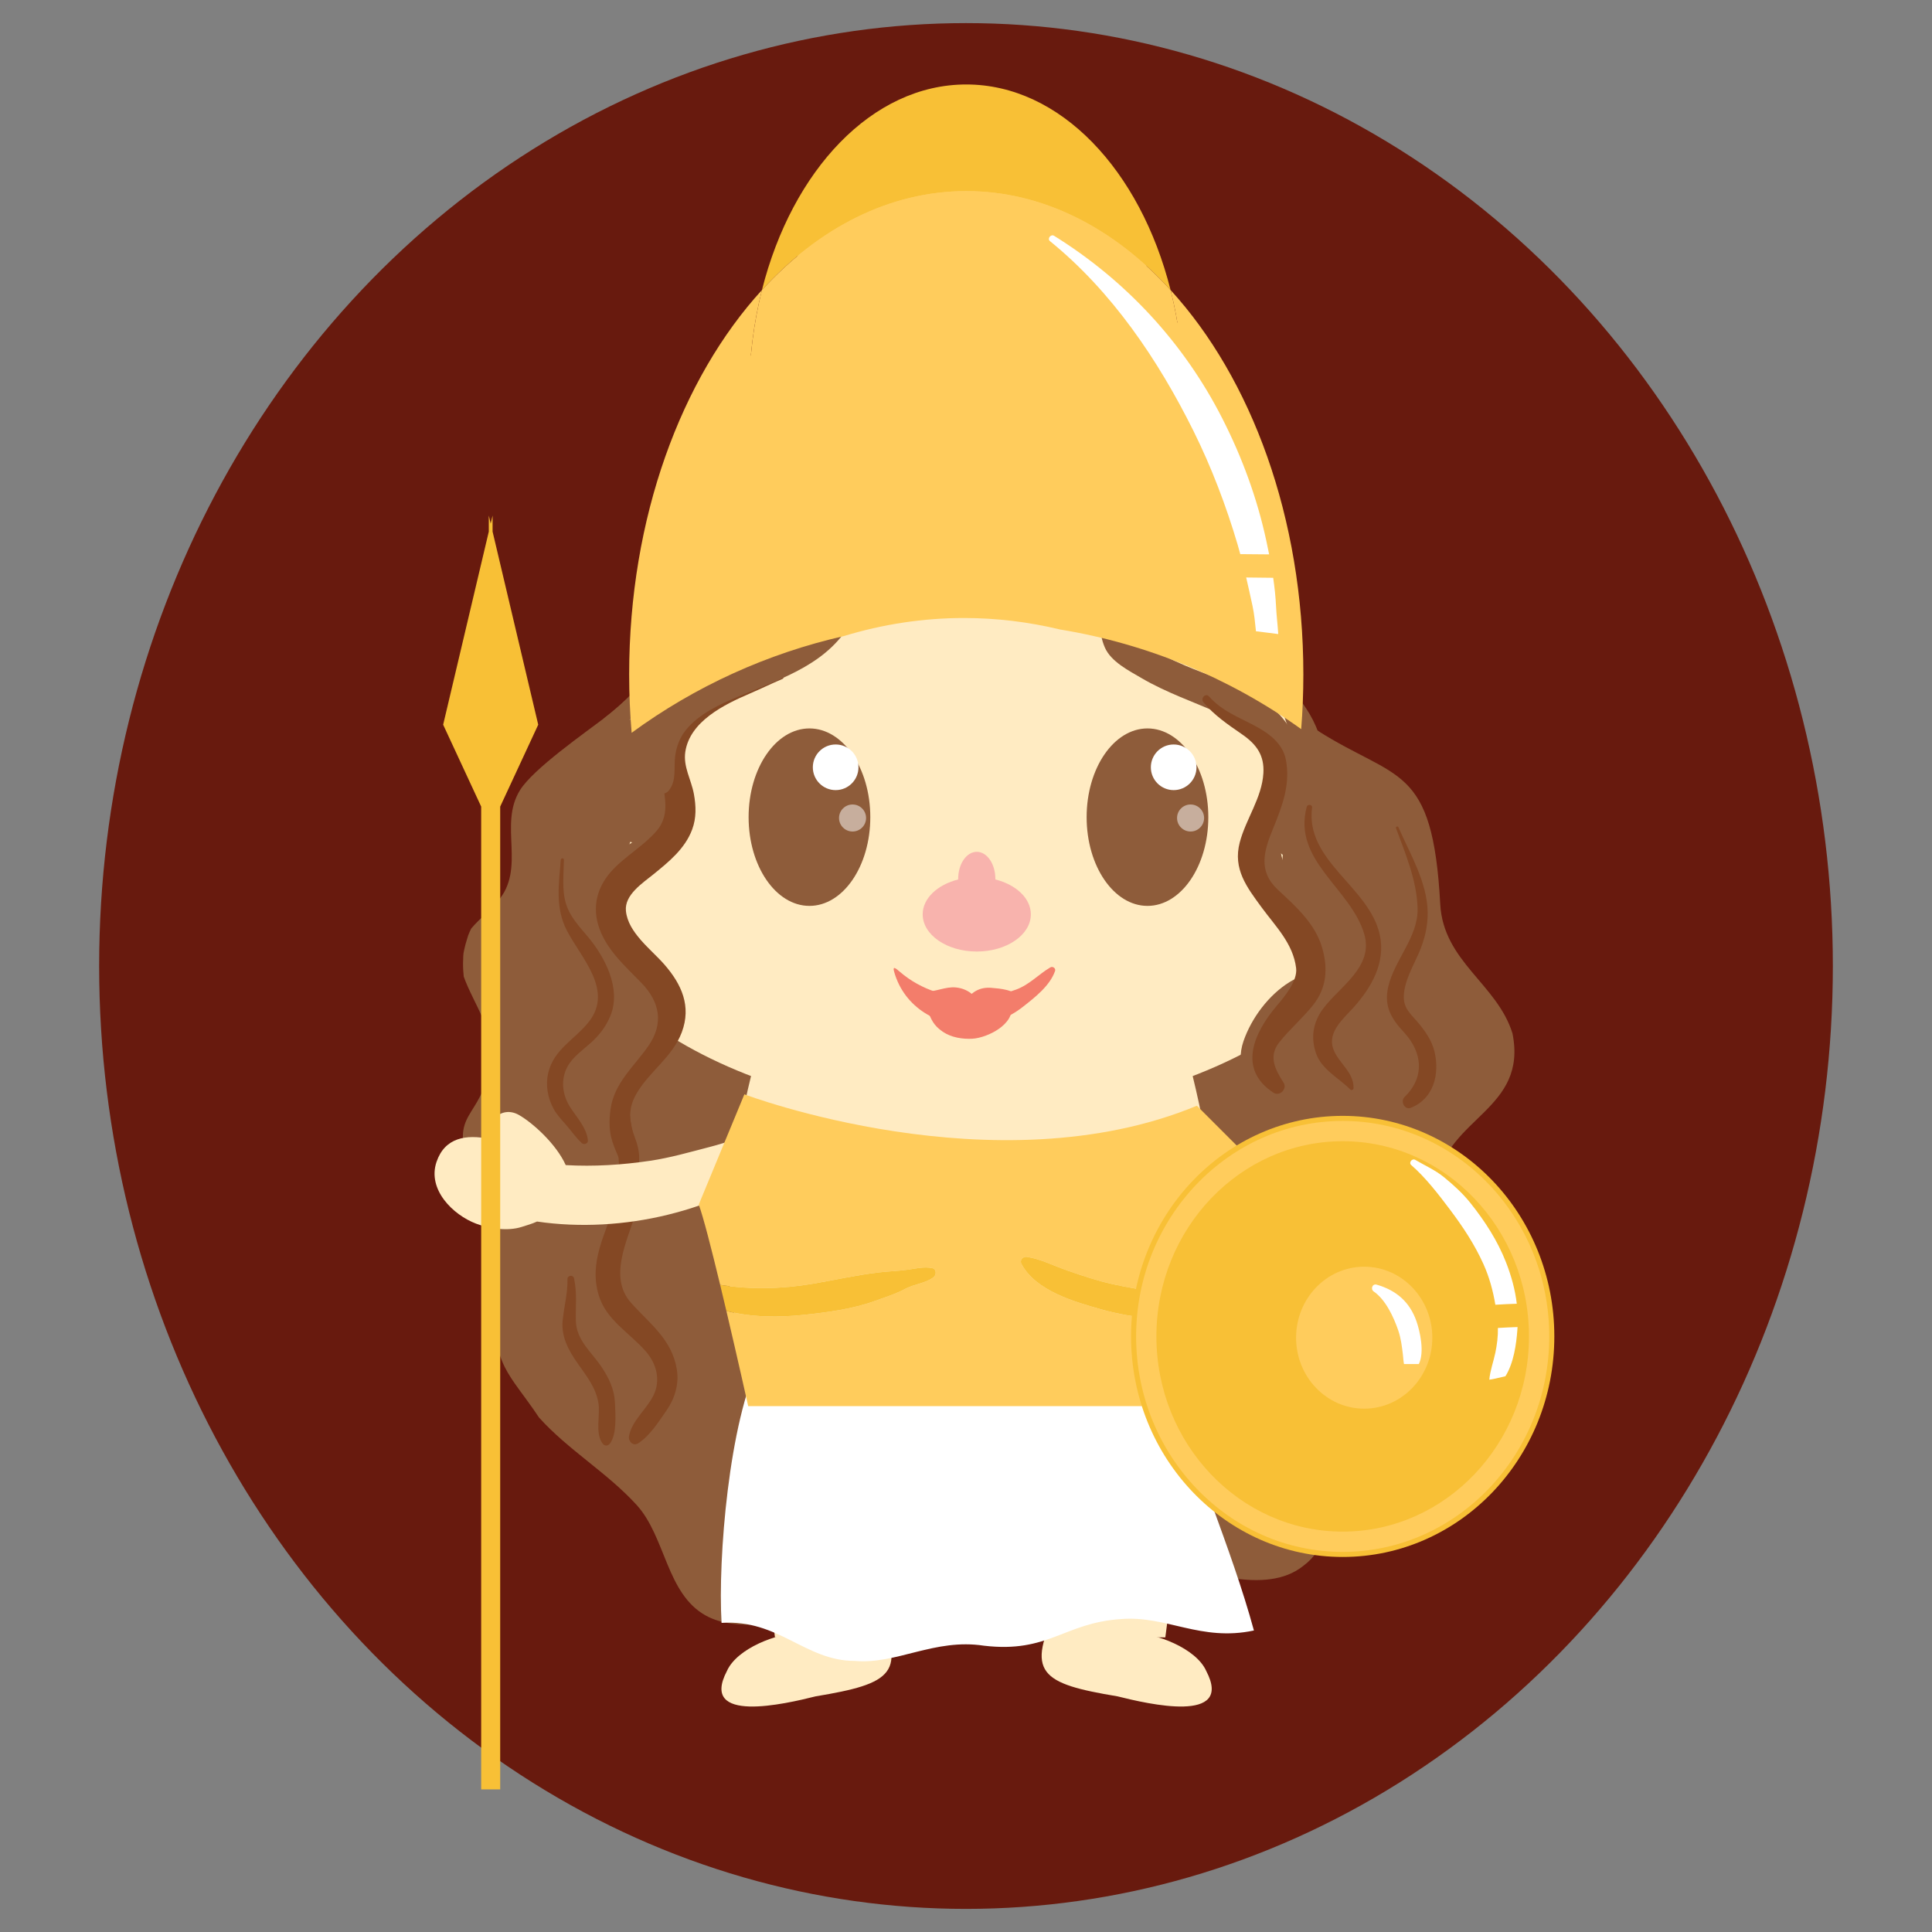 <?xml version="1.0" encoding="utf-8"?>
<!-- Generator: Adobe Illustrator 16.0.4, SVG Export Plug-In . SVG Version: 6.00 Build 0)  -->
<!DOCTYPE svg PUBLIC "-//W3C//DTD SVG 1.1//EN" "http://www.w3.org/Graphics/SVG/1.1/DTD/svg11.dtd">
<svg version="1.1" id="Athena" xmlns="http://www.w3.org/2000/svg" xmlns:xlink="http://www.w3.org/1999/xlink" x="0px" y="0px"
	 width="490px" height="490px" viewBox="0 0 490 490" enable-background="new 0 0 490 490" xml:space="preserve">
<rect x="0" y="0" width="490" height="490" fill="#808080" stroke="none"/>
<ellipse fill="#681A0E" cx="245" cy="244.999" rx="219.854" ry="239.14"/>
<path fill="#8E5C3A" d="M383.605,262.113c-3.858-12.535-17.536-18.215-18.324-32.79c-1.929-35.684-10.893-31.15-31.173-44.059
	c-3.199-2.036-6.2-4.426-8.925-7.399c-4.834-5.275-8.846-10.919-11.625-17.458c-0.499-1.174-0.986-2.348-1.47-3.522l-108.83-10.501
	c-9.645,1.929-17.359,6.751-26.039,9.645c-1.331,0.333-2.779,0.549-4.296,0.712c-3.466,7.445-7.496,14.239-13.752,20.287
	c-1.92,1.855-3.889,3.543-5.914,5.092c-4.898,3.746-17.99,12.845-21.366,18.272c-5.532,8.893,1.677,19.728-5.697,28.282
	c-2.033,2.358-4.51,4.287-6.533,6.65c-0.045,0.053-0.075,0.086-0.113,0.13c-0.045,0.079-0.088,0.157-0.149,0.261
	c-0.359,0.612-0.964,2.678-0.313,0.409c-0.433,1.511-0.976,2.986-1.303,4.527c-0.075,0.353-0.149,0.705-0.218,1.06
	c-0.03,0.282-0.061,0.59-0.07,0.78c-0.061,1.168-0.082,2.34-0.015,3.509c0.033,0.561,0.079,1.119,0.134,1.678
	c2.523,7.099,7.995,13.563,6.563,22.151c-1.93,14.466-10.608,11.574-4.822,27.004c3.857,13.502,5.786,19.289,5.786,32.791
	c0,17.359,3.857,18.323,11.573,29.896c7.452,8.281,17.3,13.975,24.77,22.192c7.367,8.104,7.508,22.49,17.529,28.03
	c8.148,4.504,19.327,0.89,28.114,1.856c8.671,0.956,10.603-6.749,18.313-3.857c12.538,6.751,23.146,0.964,36.648-4.822
	c13.502-6.751,14.466-10.609,31.825-6.751c10.608,1.929,27.004,8.68,36.648,0.964c11.572-8.68,1.929-24.109,12.537-34.719
	c9.645-11.573,28.933-7.715,31.826-25.075c2.894-14.466-12.537-24.11-10.608-37.612C367.21,283.331,387.463,281.403,383.605,262.113
	z"/>
<path fill="#FFEBC2" d="M154.943,183.493c-0.035-0.027-0.07-0.055-0.104-0.082c-0.672,0.981-1.38,1.966-2.123,2.965
	C153.458,185.415,154.201,184.454,154.943,183.493z"/>
<path fill="#FFEBC2" d="M354.873,207.951c-2.369-2.415-3.711-5.341-4.98-8.428c-0.585-1.422-1.273-2.799-2.002-4.157
	c-1.797-0.628-3.721-1.498-6.098-2.782c-5.645-3.051-9.678-7.62-13.07-12.946c-3.885-6.1-5.192-13.146-4.415-19.988
	c-19.98-12.891-47.471-20.855-77.82-20.855c-28.53,0-54.536,7.037-74.152,18.588c-1.666,4.547-3.909,8.878-6.732,12.81
	c-4.521,6.298-9.571,12.097-14.376,18.146c-0.487,0.629-0.983,1.265-1.502,1.918c-2.864,3.608-7.336,6.209-12.106,7.819
	c-1.133,4.133-1.724,8.388-1.724,12.732c0,39.771,49.514,72.014,110.593,72.014c61.078,0,110.592-32.242,110.592-72.014
	c0-0.494-0.013-0.986-0.028-1.479C356.299,209.091,355.56,208.649,354.873,207.951z"/>
<path fill="#FFEBC2" d="M295.086,246.815l-48.599,5.477l-48.6-5.477c-8.634,27.342-26.275,88.342,2.072,109.94
	c8.165,6.22,28.097,8.352,44.974,8.64v0.033c0.514-0.002,1.032-0.006,1.554-0.012c0.521,0.006,1.039,0.01,1.553,0.012v-0.033
	c16.877-0.288,36.809-2.42,44.974-8.64C321.361,335.157,303.72,274.157,295.086,246.815z"/>
<g>
	<path fill="#FFEBC2" d="M226.874,415.275c0.778-2.602,1.232-2.345,0.833-5.144c-3.215-22.504-4.451-40.185-2.481-58.998
		c0.057-0.539,0.119-1.078,0.187-1.616c-0.57,4.731,0.32-2.854,0.343-2.53c0.153-2.531-0.233-5.052-0.309-7.583
		c-0.165-5.59-6.148-9.206-11.111-6.376c-6.32,3.605-15.946-7.618-19.42-1.34c-3.729,6.742,2.505,43.27,1.286,50.795
		c-2.359,14.561-1.286,19.933,0.35,32.792H226.874z"/>
</g>
<path fill="#FFEBC2" d="M203.011,414.157c-5.786,0-16.074,3.857-18.646,9.645c-7.072,13.502,14.789,8.358,22.505,6.43
	c19.289-3.215,23.79-5.787,14.788-23.147"/>
<g>
	<path fill="#FFEBC2" d="M265.234,415.275c-0.778-2.602-1.232-2.345-0.833-5.144c3.216-22.504,4.451-40.185,2.481-58.998
		c-0.057-0.539-0.119-1.078-0.187-1.616c0.57,4.731-0.32-2.854-0.343-2.53c-0.153-2.531,0.234-5.052,0.309-7.583
		c0.165-5.59,6.148-9.206,11.111-6.376c6.32,3.605,15.946-7.618,19.42-1.34c3.729,6.742-2.505,43.27-1.285,50.795
		c2.358,14.561,1.285,19.933-0.351,32.792H265.234z"/>
</g>
<path fill="#FFEBC2" d="M287.286,414.157c5.787,0,16.075,3.857,18.646,9.645c7.073,13.502-14.788,8.358-22.504,6.43
	c-19.289-3.215-23.79-5.787-14.788-23.147"/>
<path fill="#FFEBC2" d="M294.018,280.952c11.117,2.689,19.963,9.027,27.925,17.032c7.713,7.755,14.296,17.311,18.534,27.444
	c1.134,0.765,2.167,1.741,3.197,2.645c2.777,2.434,4.587,6.74,5.241,10.286c1.146,6.21-1.007,15.136-8.237,16.711
	c-6.371,1.389-9.877-2.814-11.882-8.406c-2.829,3.022-8.981,1.935-9.093-3.402c-0.084-3.983,1.405-11.833,4.76-16.675
	c-3.336-6.325-7.4-12.192-11.98-17.746c-3.322-4.029-7.077-7.48-10.79-11.121c-3.368-3.306-6.97-6.275-11.224-8.348
	C285.619,287.008,289.107,279.765,294.018,280.952z"/>
<g>
	<ellipse fill="#8E5C3A" cx="291.026" cy="207.25" rx="15.432" ry="22.504"/>
	<circle fill="#FFFFFF" cx="297.67" cy="194.604" r="5.787"/>
	<circle opacity="0.5" fill="#FFFFFF" cx="301.957" cy="207.464" r="3.429"/>
	<ellipse fill="#8E5C3A" cx="205.296" cy="207.25" rx="15.432" ry="22.504"/>
	<circle fill="#FFFFFF" cx="211.94" cy="194.604" r="5.787"/>
	<circle opacity="0.5" fill="#FFFFFF" cx="216.227" cy="207.464" r="3.429"/>
	<g>
		<path fill="#F37D6B" d="M226.771,246.444c2.567,9.203,11.356,14.178,20.586,13.622c4.32-0.259,8.599-1.994,12.007-4.661
			c3.052-2.389,6.925-5.38,8.224-9.146c0.237-0.688-0.604-1.258-1.188-0.914c-3.065,1.806-5.281,4.391-8.735,5.65
			c-3.117,1.135-6.263,1.637-9.558,1.889c-7.31,0.557-14.566-1.827-19.877-6.412C227.127,245.52,226.342,244.907,226.771,246.444
			L226.771,246.444z"/>
	</g>
	<path fill="#F8B3AD" d="M252.442,223.05c0.001-0.052,0.005-0.102,0.005-0.154c0-3.787-2.11-6.857-4.715-6.857
		c-2.604,0-4.716,3.07-4.716,6.857c0,0.053,0.005,0.104,0.005,0.154c-5.251,1.322-9.006,4.778-9.006,8.848
		c0,5.208,6.142,9.431,13.717,9.431c7.576,0,13.717-4.223,13.717-9.431C261.449,227.828,257.694,224.372,252.442,223.05z"/>
</g>
<g>
	<path fill="#8E5C3A" d="M179.658,167.885c-6.561,1.85-12.695,5.164-16.735,10.794c-3.784,5.272-2.183,12.719,0.407,18.018
		c2.219,4.542,5.254,9.633,0.918,13.931c-4.269,4.229-10.396,5.646-13.575,11.144c-3.663,6.335-0.753,13.957,3.235,19.233
		c3.641,4.817,7.854,10.651,8.338,16.901c0.127,1.645-0.152,2.176-0.764,2.901c-1.172,1.391-2.695,2.493-4.092,3.641
		c-4.638,3.808-7.989,8.356-10.285,13.902c2.767,0.374,5.533,0.748,8.299,1.122c-0.234-8.056-1.978-15.585-4.729-23.13
		c-2.692-7.382-5.738-14.534-7.175-22.307c-0.94,1.656-1.881,3.312-2.82,4.968c7.634-1.239,11.987,9.793,13.326,15.512
		c2.267-1.319,4.534-2.64,6.801-3.959c-4.367-3.641-7.652-8.266-9.536-13.643c-2.282,1.329-4.563,2.657-6.846,3.986
		c6.107,5.243,14.119,11.689,15.203,20.249c2.326-0.964,4.652-1.928,6.979-2.891c-10.621-10.035-22.156-30.56-9.754-43.513
		c-2.192-1.276-4.384-2.552-6.575-3.828c-1.06,3.192-2.428,5.978-4.403,8.718c2.25,1.314,4.499,2.63,6.749,3.944
		c2.693-6.179,6.209-11.77,10.926-16.604c-2.194-0.909-4.389-1.817-6.583-2.727c0.212,1.626,0.848,3.196,0.965,4.821
		c0.357,4.931,7.495,5.003,7.711,0c0.126-2.933,0.93-5.884-0.124-8.743c-2.356,0.993-4.715,1.987-7.073,2.981
		c0.663,1.119,1.297,2.225,1.695,3.464c0.292,0.91,0.156,0.458,0.167,0.862c-0.011-0.427,0.007-0.428,0.562-1.091
		c0.542-0.646,1.135-0.478,1.302-0.451c-0.194-0.03-1.388-0.44-0.519-0.072c-0.414-0.176-0.8-0.411-1.18-0.649
		c-0.832-0.522-1.618-1.522-1.905-2.952c0.185,0.916,0.186-1.073,0.047-0.288c0.108-0.615,0.184-0.739,0.407-1.17
		c0.629-1.208,1.736-2.172,2.819-2.962c-1.792-0.471-3.585-0.94-5.377-1.41c1.702,2.87,3.09,5.13,2.474,8.538
		c2.409-0.315,4.818-0.63,7.228-0.945c-2.465-4.431-2.392-9.465-2.414-14.399c-1.643,1.252-3.286,2.504-4.929,3.755
		c0.088,0.036,0.174,0.071,0.262,0.107c-0.775-0.597-1.551-1.193-2.326-1.789c-0.008-0.012,0.178,1.148,0.187,1.784
		c0.063,4.998,7.778,5.005,7.755,0c-0.015-3.12-0.161-5.846-1.525-8.689c-1.23-2.565-5.368-2.448-6.633,0
		c-1.191,2.305-2.626,4.471-3.817,6.775c-2.248,4.352,3.894,7.943,6.552,3.829c1.646-2.548,3.127-5.195,4.773-7.744
		c-2.277-0.959-4.554-1.919-6.831-2.88c-1.092,3.073-2.862,5.92-4.179,8.908c-1.739,3.949,3.634,7.366,5.921,3.461
		c1.993-3.404,4.092-6.661,5.466-10.382c1.54-4.17-4.604-6.235-6.831-2.88c-1.678,2.529-3.192,5.159-4.871,7.688
		c2.184,1.276,4.368,2.553,6.552,3.829c1.218-2.289,2.68-4.438,3.898-6.727c-2.211,0-4.422,0-6.633,0
		c0.671,1.444,0.407,3.275,0.403,4.812c2.585,0,5.17,0,7.755,0c-0.017-3.246-0.54-6.247-3.807-7.611
		c-2.395-1-4.922,1.469-4.929,3.754c-0.021,6.372,0.2,12.693,3.372,18.392c1.567,2.815,6.619,2.499,7.229-0.945
		c1.007-5.696-0.394-9.729-3.313-14.607c-1.012-1.692-3.636-2.69-5.377-1.411c-3.842,2.823-7.46,6.735-7.042,11.869
		c0.32,3.915,2.726,7.167,5.999,9.205c2.916,1.814,6.884,2.243,9.534-0.244c3.635-3.408,0.786-9.254-1.237-12.638
		c-2.188-3.659-8.646-1.237-7.073,2.982c0.771,2.068-0.039,4.536-0.124,6.686c2.57,0,5.141,0,7.711,0
		c-0.128-1.671-0.762-3.212-0.964-4.821c-0.395-3.139-3.989-5.359-6.583-2.727c-5.181,5.259-9.24,11.368-12.221,18.113
		c-2.036,4.612,3.761,8.05,6.749,3.944c2.375-3.262,3.957-6.763,5.24-10.57c1.277-3.785-3.911-6.583-6.575-3.827
		c-15.822,16.365-4.582,41.504,9.536,54.857c2.32,2.195,7.455,0.886,6.979-2.891c-1.412-11.205-9.405-19.011-17.587-26.042
		c-2.851-2.449-8.325-0.197-6.848,3.985c2.354,6.659,6.216,12.689,11.682,17.219c3.077,2.55,7.79,0.211,6.802-3.959
		c-2.59-10.922-10.598-23.216-23.321-21.137c-2.302,0.376-3.188,2.992-2.82,4.969c2.758,14.853,11.387,27.83,11.242,43.288
		c-0.038,3.979,6.063,6.073,7.873,2.133c2.156-4.696,5.026-8.184,8.991-11.44c3.023-2.485,5.999-5.147,6.729-9.203
		c1.082-6.016-1.935-12.079-4.535-17.301c-2.527-5.076-9.222-9.816-8.311-16.046c0.363-2.479,2.028-3.707,4.021-5.018
		c2.525-1.66,5.092-3.146,7.474-5.023c5.241-4.131,6.657-10.942,4.783-17.135c-1.491-4.925-5.655-9.147-5.796-14.429
		c-0.181-6.785,7.588-12.074,12.789-15.009C182.664,170.047,181.521,167.36,179.658,167.885L179.658,167.885z"/>
</g>
<path fill="#8E5C3A" d="M244.15,140.597c-4.822-11.573-29.897-4.822-38.577-2.894c-10.872,2.289-20.57,6.017-29.141,10.919
	c-0.163,0.417-0.323,0.836-0.497,1.251c-4.257,10.176-8.633,19.293-16.764,27.154c-1.924,1.859-3.896,3.553-5.925,5.104
	c-3.165,6.075-7.7,10.704-13.896,14.318c-1.183,0.689-2.384,1.352-3.545,2.079c-0.521,0.326-1.045,0.654-1.549,1.008
	c-0.886,2.325-1.703,4.688-2.452,7.086c0.125,0.949,0.279,2.138,0.344,2.628c-0.008-0.06-0.015-0.12-0.022-0.181
	c0.067,0.523,0.063,0.499,0.022,0.181c0.239,1.913,0.371,3.762,0.13,5.686c-0.601,4.793-2.276,8.884-5.188,12.621
	c-1.041,7.197-1.565,14.567-1.565,22.02c0,27.004,3.858,59.794,19.289,83.903c6.75,9.645,10.608,9.645,14.466-4.821
	c4.822-12.537-2.893-21.218-3.857-32.79c-0.965-11.574,8.68-17.359,8.68-27.969c0-12.537-17.359-18.323-17.359-29.896
	c0-13.502,14.466-15.431,13.501-29.896c-0.964-11.574-11.572-19.289,2.894-27.969c0.85-0.51,1.79-0.807,2.793-0.977
	c0.71-2.432,1.734-4.763,3.312-6.874c4.897-6.551,6.827-9.335,13.975-13.753c3.441-2.127,7.515-3.534,11.193-4.933
	c3.555-1.353,7.312-2.167,11.054-2.8c12.683-2.146,25.497-3.374,38.354-3.593C244.827,145.534,245.076,143.374,244.15,140.597z"/>
<g>
	<path fill="#844824" d="M198.237,171.412c-12.293,3.352-31.896,6.496-30.666,23.57c0.402,5.58,3.031,11.097-1.118,15.841
		c-3.209,3.67-7.558,6.141-10.934,9.647c-3.68,3.82-5.309,8.68-3.869,13.871c1.715,6.19,6.799,10.57,11.082,15.006
		c4.609,4.776,5.662,10.214,1.742,15.887c-3.67,5.31-8.757,9.429-9.646,16.217c-0.36,2.747-0.382,5.317,0.452,7.979
		c0.907,2.897,2.448,5.4,2.977,8.385c0.229,1.293,2.309,1.57,2.86,0.374c1.45-3.151,1.205-6.26-0.005-9.433
		c-1.515-3.97-1.945-7.358,0.191-11.167c3.229-5.761,9.251-9.428,11.624-15.802c2.462-6.607-0.044-12.143-4.436-17.177
		c-3.363-3.855-9.207-8.053-9.742-13.583c-0.394-4.068,4.217-7.043,6.975-9.279c3.921-3.18,8.005-6.486,9.825-11.369
		c1.098-2.945,0.996-5.966,0.436-9.019c-0.663-3.606-2.748-6.911-2.171-10.693c1.187-7.765,9.912-11.992,16.319-14.752
		c2.789-1.201,5.517-2.541,8.318-3.722C198.916,171.996,198.756,171.27,198.237,171.412L198.237,171.412z"/>
</g>
<path fill="#FFFFFF" d="M192.65,345.054c-7.716,15.432-10.609,50.15-9.645,66.546c14.466-0.965,21.217,9.645,33.755,9.645
	c10.608,0.965,20.252-5.787,32.79-3.858c16.395,1.93,20.253-5.786,34.719-6.751c11.573-0.964,20.253,5.787,33.755,2.894
	c-2.894-10.608-6.751-21.218-10.608-31.827c-2.894-11.571-2.894-26.038-6.751-35.683c-9.645-24.109-57.865-1.929-79.083-14.467"/>
<g>
	<path fill="#844824" d="M157.615,277.439c-2.861,9.274,1.154,18.713-1.672,27.883c-2.414,7.828-6.654,14.788-4.077,23.233
		c1.931,6.328,7.904,9.521,11.979,14.251c2.703,3.139,3.741,7.241,1.927,11.024c-1.701,3.543-5.567,6.505-6.246,10.443
		c-0.218,1.272,1.047,2.598,2.325,1.787c2.926-1.855,5.263-5.55,7.225-8.385c2.104-3.042,3.188-6.706,2.579-10.394
		c-1.257-7.617-6.837-11.51-11.615-16.869c-5.758-6.456-0.949-15.725,1.158-22.646c3.141-10.316-1.855-19.795-1.821-30.09
		C159.38,276.647,157.911,276.482,157.615,277.439L157.615,277.439z"/>
</g>
<path fill="#FFEBC2" d="M198.283,292.993c-8.044,8.13-18.039,12.433-29.006,15.117c-10.624,2.601-22.207,3.303-33.072,1.698
	c-1.24,0.576-2.612,0.957-3.916,1.373c-3.519,1.121-8.141,0.446-11.516-0.825c-5.908-2.225-12.441-8.677-10.057-15.684
	c2.102-6.172,7.512-7.005,13.335-5.833c-1.127-3.984,2.982-8.69,7.608-6.03c3.455,1.985,9.409,7.315,11.822,12.688
	c7.139,0.409,14.263-0.041,21.385-1.095c5.165-0.765,10.06-2.197,15.096-3.496c4.568-1.178,8.972-2.729,12.943-5.301
	C197.436,282.674,201.836,289.401,198.283,292.993z"/>
<polygon fill="#F8C036" points="126.862,296.483 126.862,204.568 136.506,183.798 124.932,134.829 124.932,130.754 124.45,132.792 
	123.969,130.754 123.969,134.829 112.395,183.798 122.04,204.571 122.04,295.963 122.04,319.248 122.04,441.487 122.04,453.835 
	126.862,453.835 126.862,437.879 126.862,352.264 126.862,316.114 "/>
<path fill="#8E5C3A" d="M353.968,198.846c-0.721-0.533-1.444-1.062-2.18-1.574c-2.974-2.064-6.06-3.946-9.122-5.872
	c-2.949-1.855-5.933-3.873-8.624-6.192c-1.099-0.702-2.182-1.432-3.229-2.228c0.067,0.459,0.127,0.919,0.175,1.378
	c5.991,7.099-1.549,14.076-2.354,23.75c-0.965,14.466,13.501,16.395,13.501,29.896c0,11.573-17.359,17.359-17.359,29.896
	c0,10.609,9.645,16.395,8.68,27.969c-0.964,11.572-8.68,20.253-3.857,32.79c3.857,14.466,7.716,14.466,14.467,4.821
	c15.431-24.109,19.288-56.899,19.288-83.903c0-17.624-2.883-34.801-8.814-50.27C354.348,199.154,354.159,198.998,353.968,198.846z"
	/>
<g>
	<path fill="#FFCC5C" d="M303.559,280.438c-51.115,21.218-114.767-2.893-114.767-2.893l-11.573,27.968
		c1.118,2.98,3.244,11.291,5.432,20.364c7.718,1.221,15.546,1.054,23.43-0.276c5.589-0.942,11.037-2.199,16.664-2.874
		c2.532-0.303,5.149-0.356,7.647-0.724c1.98-0.292,4.02-0.793,6.003-0.385c1.207,0.247,1.143,1.78,0.311,2.378
		c-2.086,1.499-4.87,1.689-7.126,2.898c-2.418,1.294-5.191,2.157-7.769,3.087c-5.6,2.02-11.827,2.841-17.729,3.478
		c-6.519,0.702-13.463,0.688-19.861-0.99c2.918,12.377,5.536,24.158,5.536,24.158h115.73l10.608-63.651L303.559,280.438z
		 M303.059,332.982c-2.455,2.645-7.653,1.952-10.886,1.538c-4.303-0.551-8.607-1.23-12.788-2.412
		c-6.92-1.953-16.636-4.701-20.304-11.499c-0.558-1.033,0.349-2.005,1.41-1.834c3.609,0.583,6.806,2.275,10.245,3.466
		c3.789,1.311,7.545,2.589,11.469,3.45c3.947,0.864,7.891,1.565,11.917,1.944c2.789,0.263,6.934,0.277,8.937,2.487
		C303.819,330.962,303.837,332.145,303.059,332.982z"/>
	<path fill="#F8C036" d="M204.082,333.459c5.901-0.637,12.129-1.458,17.729-3.478c2.577-0.93,5.351-1.793,7.769-3.087
		c2.256-1.209,5.04-1.399,7.126-2.898c0.832-0.598,0.896-2.131-0.311-2.378c-1.983-0.408-4.022,0.093-6.003,0.385
		c-2.498,0.367-5.115,0.421-7.647,0.724c-5.627,0.675-11.075,1.932-16.664,2.874c-7.884,1.33-15.712,1.497-23.43,0.276
		c0.524,2.175,1.053,4.392,1.57,6.592C190.619,334.147,197.563,334.161,204.082,333.459z"/>
	<path fill="#F8C036" d="M294.122,327.636c-4.026-0.379-7.97-1.08-11.917-1.944c-3.924-0.861-7.68-2.14-11.469-3.45
		c-3.439-1.19-6.636-2.883-10.245-3.466c-1.062-0.171-1.968,0.801-1.41,1.834c3.668,6.798,13.384,9.546,20.304,11.499
		c4.181,1.182,8.485,1.861,12.788,2.412c3.232,0.414,8.431,1.106,10.886-1.538c0.778-0.838,0.761-2.021,0-2.859
		C301.056,327.913,296.911,327.898,294.122,327.636z"/>
</g>
<path fill="#8E5C3A" d="M307.887,146.181c-7.41-3.708-15.594-6.585-24.581-8.478c-8.68-1.928-49.186-12.537-54.008-0.964
	c-1.531,4.593,2.561,8.121,8.532,10.648c2.499-0.104,4.999-0.183,7.502-0.21c10.938-0.119,21.957,0.234,32.809,1.688
	c6.943,0.931,14.156,1.586,20.949,3.5c4.452,1.254,9.212,2.7,13.236,5.1C310.778,153.716,309.312,149.958,307.887,146.181z"/>
<ellipse fill="#F8C036" cx="340.538" cy="338.945" rx="53.676" ry="55.937"/>
<g>
	<path fill="#FFCC5C" d="M340.538,393.596c-28.889,0-52.391-24.516-52.391-54.65c0-30.134,23.502-54.65,52.391-54.65
		c28.888,0,52.39,24.517,52.39,54.65C392.928,369.08,369.426,393.596,340.538,393.596z M340.538,289.439
		c-26.053,0-47.247,22.208-47.247,49.506s21.194,49.507,47.247,49.507c26.052,0,47.246-22.209,47.246-49.507
		S366.59,289.439,340.538,289.439z"/>
</g>
<g>
	<ellipse fill="#FFCC5C" cx="345.993" cy="339.268" rx="17.276" ry="18.004"/>
</g>
<g>
	<path fill="#8E5C3A" d="M322.277,174.284c1.932,3.148,3.262,6.788,4.431,10.283c1.177,3.523,2.125,7.452,0.251,10.874
		c-1.631,2.976-4.286,5.362-6.334,8.043c-2.424,3.177-3.635,6.338-3.953,10.32c-0.491,6.15,2.443,11.363,7.067,15.16
		c1.907,1.566,3.879,3.013,5.583,4.809c2.183,2.298,3.211,5.678,3.934,8.684c0.465,1.933,0.197,2.637-0.859,3.559
		c-1.138,0.994-3.713,2.058-5.322,3.053c-5.304,3.277-9.666,9.124-11.689,14.969c-2.121,6.127,0.528,12.354,6.168,15.334
		c5.792,3.062,12.745,2.749,18.619,0.251c8.159-3.47,12.618-12.573,14.993-20.579c1.337-4.506,1.951-9.224,2.127-13.911
		c0.155-4.122,0.246-8.422-1.429-12.245c-1.079-2.465-4.516-0.97-4.651,1.26c-0.322,5.269,0.271,10.312-0.711,15.59
		c-1.048,5.63-2.792,11.104-5.879,15.959c-2.485,3.906-6.438,7.472-11.198,8.068c-4.708,0.588-12.246-0.808-10.803-6.992
		c1.267-5.426,6.108-9.82,10.828-12.317c4.424-2.34,7.76-5.08,7.97-10.451c0.239-6.179-3.284-13.157-7.636-17.356
		c-3.19-3.079-8.332-5.511-8.918-10.394c-1.017-8.485,8.176-13.11,10.076-20.86c2.181-8.896-4.07-17.358-9.875-23.26
		C323.655,170.697,321.215,172.551,322.277,174.284L322.277,174.284z"/>
</g>
<g>
	<path fill="#8E5C3A" d="M326.276,202.856c-4.461,4.383-5.884,12.991,1.513,15.064c1.692,0.474,3.416-0.565,3.907-2.219
		c0.552-1.854,1.034-3.734,1.208-5.667c0.336-3.727-5.734-4.504-6.497-0.879c-0.807,3.832-1.181,7.577-1.222,11.487
		c-0.042,4.115,5.448,4.396,6.771,0.917c1.897-4.986,2.218-10.165,1.076-15.366c-0.632-2.872-5.222-3.655-6.513-0.851
		c-3.984,8.648,0.134,18.455,7.963,23.312c2.45,1.521,5.486-0.471,5.56-3.189c0.115-4.25,0.37-7.538-1.437-11.529
		c-1.575-3.483-7.01-1.632-6.956,1.884c0.069,4.501,0.947,17.455,8.588,15.189c-1.412-0.574-2.822-1.149-4.234-1.723
		c1.771,2.807,3.041,5.878,4.812,8.686c2.593,4.11,8.745,0.502,6.496-3.798c-1.202-2.299-2.646-4.457-3.849-6.755
		c-2.013-3.849-8.008-1.165-6.894,2.905c2.509,9.163,5.975,19.056-1.018,27.134c2.147,1.25,4.295,2.5,6.442,3.75
		c0.202-1.132,1.141-2.282,1.897-3.126c2.655-2.954,0.049-7.172-3.744-6.433c-6.203,1.211-11.608,4.378-16.122,8.748
		c1.786,1.786,3.571,3.571,5.357,5.357c1.932-1.927,3.863-3.852,5.793-5.78c-1.791-1.789-3.58-3.579-5.37-5.37
		c-2.499,2.588-4.411,5.494-6.375,8.486c-1.704,2.599,1.167,6.868,4.281,5.57c11.241-4.685,20.955-14.118,21.955-26.802
		c0.324-4.106-6.617-5.075-7.218-0.978c-1.39,9.472-7.997,16.832-16.753,20.468c1.428,1.856,2.854,3.713,4.281,5.569
		c1.619-2.46,3.14-4.816,5.198-6.944c3.406-3.518-1.903-8.84-5.37-5.37c-1.929,1.931-3.854,3.862-5.78,5.793
		c-3.456,3.464,1.855,8.766,5.357,5.357c3.653-3.556,7.782-5.774,12.811-6.684c-1.248-2.144-2.496-4.287-3.744-6.432
		c-1.605,1.736-3.483,4.121-3.889,6.519c-0.576,3.408,3.686,6.996,6.441,3.75c4.164-4.905,6.352-10.366,6.4-16.823
		c0.046-6.039-1.969-12.015-3.56-17.766c-2.298,0.969-4.596,1.938-6.894,2.906c1.208,2.295,2.658,4.45,3.866,6.746
		c2.165-1.267,4.33-2.531,6.496-3.798c-1.777-2.802-3.055-5.871-4.832-8.673c-0.889-1.401-2.585-2.217-4.234-1.723
		c1.807,1.174,2.564,1.333,2.273,0.477c-0.363-0.586-0.497-1.332-0.68-1.985c-0.585-2.097-0.684-4.287-0.722-6.45
		c-2.318,0.628-4.639,1.257-6.956,1.885c1.132,2.486,0.53,5.125,0.492,7.761c1.854-1.064,3.707-2.128,5.56-3.191
		c-4.211-2.541-7.758-8.358-5.539-13.335c-2.171-0.283-4.342-0.567-6.513-0.851c0.928,3.987,0.524,7.804-0.853,11.638
		c2.257,0.306,4.515,0.611,6.771,0.916c-0.03-3.299,0.135-6.474,0.707-9.729c-2.166-0.294-4.332-0.586-6.498-0.88
		c-0.074,1.326-0.46,2.675-0.719,3.979c1.302-0.74,2.604-1.479,3.907-2.22c-2.599-0.475-1.704-4.55-0.416-6.152
		C330.616,203.705,328.13,201.036,326.276,202.856L326.276,202.856z"/>
</g>
<g>
	<path fill="#8E5C3A" d="M201.602,156.772c-4.45,3.347-8.408,6.515-13.632,8.689c-5.027,2.093-10.256,3.663-15.123,6.143
		c-4.711,2.4-8.88,6.125-11.188,10.938c-1.558,3.247-2.267,6.647-2.722,10.196c-0.513,4.012-0.936,9.298,1.815,12.547
		c1.224,1.447,3.536,0.862,4.445-0.573c2.049-3.236,1.051-7.979,1.569-11.666c0.395-2.806,1.198-5.487,2.55-7.976
		c2.185-4.022,6.126-6.338,10.145-8.223c8.854-4.153,21.182-7.808,24.155-18.527C203.911,157.257,202.607,156.017,201.602,156.772
		L201.602,156.772z"/>
</g>
<path fill="#FFCC5C" d="M204.813,151.968c0.244-0.174,0.492-0.345,0.747-0.509c11.842-7.632,28.133-8.428,41.761-7.029
	c7.637,0.784,15.383,1.866,22.73,4.179c4.173,1.313,8.515,2.839,12.45,4.965c16.259-11.648,26.844-30.614,26.844-52.036
	c0-4.513-0.481-8.914-1.376-13.163c-0.077-0.074-0.157-0.146-0.233-0.221c-0.829-0.71-1.639-1.44-2.432-2.188
	c-1.284,0.807-3.182,0.815-4.302-0.776c-2.076-2.952-4.023-5.234-4.838-8.454c-1.14-1.079-2.156-2.31-2.998-3.722
	c-3.257-5.464-4.023-11.894-4.129-18.152c-11.568-10.823-27.157-17.458-44.309-17.458c-15.002,0-28.808,5.079-39.774,13.594
	c-0.018,1.097-0.114,2.208-0.289,3.319c-2.92,18.609-12.234,35.287-24.515,49.309C180.784,123.24,190.291,140.626,204.813,151.968z"
	/>
<g>
	<path fill="#8E5C3A" d="M213.313,155.141c-3.491,4.777-9.427,7.075-14.692,9.331c-5.903,2.53-12.044,4.46-17.933,7.031
		c-5.504,2.403-10.582,5.647-14.072,10.626c-3.146,4.486-5.976,15.129-0.506,18.838c0.974,0.661,2.764,0.512,3.516-0.453
		c2.063-2.651,1.199-5.754,1.629-8.871c0.323-2.341,1.193-4.629,2.687-6.477c3.376-4.175,8.67-6.558,13.506-8.58
		c11.072-4.631,22.994-8.27,28.902-19.671C217.411,154.866,214.633,153.335,213.313,155.141L213.313,155.141z"/>
</g>
<g>
	<path fill="#8E5C3A" d="M281.08,153.363c-2.063,3.729-2.575,6.895-0.866,10.854c1.547,3.585,6.095,5.882,9.253,7.736
		c6.287,3.69,13.241,6.06,19.883,9.008c4.707,2.089,8.649,4.363,11.012,8.701c1.375,2.524,1.914,5.497,2.387,8.314
		c0.724,4.313,0.016,9.644,2.807,13.208c1.316,1.681,3.657,0.743,4.694-0.604c2.492-3.237,1.486-9.198,0.991-13.006
		c-0.461-3.544-1.269-6.936-2.713-10.212c-2.195-4.982-6.038-8.697-10.761-11.311c-5.392-2.983-11.412-4.791-17.067-7.196
		c-3.828-1.627-7.547-3.472-11.128-5.59c-3.671-2.169-6.114-4.638-5.771-9.166C283.911,152.628,281.759,152.137,281.08,153.363
		L281.08,153.363z"/>
</g>
<g>
	<path fill="#FFCC5C" d="M213.971,161.337c9.882-3.021,20.156-4.596,30.537-4.596c8.234,0,16.399,0.998,24.354,2.915
		c22.026,3.599,43.018,12.274,61.153,25.268c0.358-4.545,0.547-9.164,0.547-13.847c0-39.775-13.211-75.119-33.677-97.521
		c2.044,8.102,3.193,16.816,3.27,25.903c-16.938-8.614-35.54-13.238-54.454-13.238c-19.393,0-38.45,4.855-55.729,13.89
		c0.025-9.319,1.183-18.257,3.271-26.55c-20.465,22.401-33.673,57.744-33.673,97.515c0,5.004,0.22,9.934,0.63,14.78
		C176.249,174.088,194.604,165.731,213.971,161.337z"/>
	<path fill="#F8C036" d="M245.067,48.468c19.481,0,37.439,9.352,51.818,25.088c-7.67-30.403-27.971-52.133-51.818-52.133
		c-23.85,0-44.153,21.732-51.823,52.139C207.624,57.822,225.582,48.468,245.067,48.468z"/>
	<path fill="#FFCC5C" d="M245.701,86.221c18.914,0,37.516,4.624,54.454,13.238c-0.076-9.087-1.226-17.801-3.27-25.903
		c-14.379-15.736-32.337-25.088-51.818-25.088c-19.485,0-37.443,9.354-51.823,25.093c-2.089,8.293-3.246,17.23-3.271,26.55
		C207.251,91.077,226.309,86.221,245.701,86.221z"/>
</g>
<g>
	<path fill="#FFFFFF" d="M314.562,140.539c2.439,0.008,4.879,0.026,7.318,0.063c-0.224-1.135-0.458-2.266-0.7-3.392
		c-2.34-10.862-6.14-21.199-11.178-31.092c-9.741-19.126-24.457-35.001-42.658-46.312c-0.817-0.509-1.812,0.729-1.043,1.353
		c15.702,12.75,27.426,30.103,36.367,48.089c4.592,9.237,8.314,19.042,11.238,28.929
		C314.138,138.961,314.346,139.751,314.562,140.539z"/>
	<path fill="#FFFFFF" d="M322.91,146.543c-2.281-0.041-4.564-0.065-6.848-0.077c0.558,2.388,1.081,4.783,1.6,7.18
		c0.447,2.067,0.655,4.26,0.878,6.458c0.703,0.085,1.406,0.168,2.108,0.258c1.175,0.152,2.361,0.294,3.548,0.45
		c-0.152-2.38-0.454-4.76-0.558-6.985C323.527,151.393,323.263,148.963,322.91,146.543z"/>
</g>
<g>
	<path fill="#FFFFFF" d="M355.812,343.584c0.1,0.84,0.116,1.626,0.278,2.367h3.761c1.488-3.03,0.278-8.303-0.575-10.775
		c-1.737-5.033-5.207-7.948-10.138-9.36c-1.081-0.311-1.591,1.145-0.731,1.734c3.018,2.069,5.059,6.498,6.203,9.816
		C355.305,339.377,355.562,341.485,355.812,343.584z"/>
</g>
<g>
	<path fill="#FFFFFF" d="M379.258,330.917c1.811-0.117,3.622-0.2,5.436-0.258c-0.423-3.557-1.373-7.021-2.716-10.46
		c-2.147-5.499-5.343-10.443-9.005-15.045c-1.95-2.451-4.303-4.594-6.721-6.574c-2.229-1.823-4.828-2.952-7.296-4.404
		c-0.812-0.478-1.761,0.688-1.022,1.325c3.621,3.133,6.929,7.445,9.814,11.282c3.302,4.389,6.202,8.765,8.475,13.785
		C377.713,323.859,378.664,327.359,379.258,330.917z"/>
	<path fill="#FFFFFF" d="M379.905,336.802c0.044,2.101-0.218,4.188-0.641,6.248c-0.448,2.184-1.353,4.613-1.538,6.874
		c0.546-0.09,1.072-0.178,1.549-0.286c0.849-0.194,1.697-0.393,2.544-0.597c2.117-3.404,2.759-8.188,3.025-11.788
		c0.017-0.228,0.027-0.453,0.039-0.681C383.224,336.624,381.564,336.702,379.905,336.802z"/>
</g>
<g>
	<path fill="#F37D6B" d="M234.117,253.236c2.078,0.349,3.951,0.482,6.046,0.321c2.766-0.213,3.973,0.932,5.347,3.254
		c1.301,2.196,4.818,0.108,3.4-1.988c-1.614-2.387-3.504-4.064-6.428-4.379c-2.727-0.294-5.38,1.243-8.132,1.065
		C233.368,251.445,233.137,253.071,234.117,253.236L234.117,253.236z"/>
</g>
<g>
	<path fill="#F37D6B" d="M246.403,254.923c2.192-1.172,4.101-1.478,6.517-0.895c1.818,0.438,3.381,1.563,5.182,0.679
		c0.59-0.29,0.733-1.101,0.429-1.637c-1.187-2.083-4.943-2.354-7.14-2.535c-2.703-0.223-4.852,0.914-6.286,3.088
		C244.555,254.458,245.607,255.348,246.403,254.923L246.403,254.923z"/>
</g>
<g>
	<path fill="#F37D6B" d="M235.167,256.064c1.039,2.544,1.548,3.97,3.932,5.599c2.134,1.459,4.985,1.92,7.511,1.78
		c3.804-0.21,10.84-3.686,9.864-8.363c-0.128-0.613-0.849-0.979-1.428-0.811c-1.536,0.446-2.057,1.68-3.308,2.608
		c-1.52,1.129-3.101,1.937-4.955,2.335c-3.343,0.716-7.776-1.733-10.059-4.056C236.112,254.536,234.8,255.168,235.167,256.064
		L235.167,256.064z"/>
</g>
<g>
	<path fill="#844824" d="M305.215,178.095c2.665,3.288,6.351,5.755,9.805,8.15c3.661,2.535,5.684,5.318,5.403,9.877
		c-0.384,6.26-4.439,11.604-5.997,17.543c-1.764,6.732,1.774,11.319,5.542,16.46c3.544,4.835,7.997,9.167,8.757,15.404
		c0.4,3.285-2.971,7.269-4.939,9.592c-5.735,6.774-9.996,16.03-0.786,22.023c1.56,1.016,3.55-0.993,2.55-2.549
		c-2.188-3.406-3.892-6.705-1.106-10.225c2.662-3.365,5.956-6.147,8.61-9.498c3.396-4.289,3.765-9.112,2.34-14.274
		c-1.729-6.26-6.678-10.647-11.25-14.894c-5.156-4.79-3.602-9.867-1.252-15.595c2.333-5.688,4.463-11.284,3.216-17.516
		c-0.827-4.138-4.382-6.659-7.794-8.488c-4.267-2.286-8.319-3.712-11.655-7.454C305.769,175.657,304.403,177.093,305.215,178.095
		L305.215,178.095z"/>
</g>
<g>
	<path fill="#844824" d="M331.422,204.625c-3.665,13.676,11.247,20.733,14.598,32.329c2.386,8.258-6.17,13.19-10.395,18.796
		c-2.58,3.424-3.255,7.316-1.856,11.383c1.421,4.132,5.771,6.245,8.684,9.179c0.307,0.31,0.833,0.078,0.84-0.348
		c0.077-4.151-3.926-6.387-5.178-10.028c-1.447-4.21,2.63-7.604,5.111-10.35c4.605-5.102,8.287-11.497,6.7-18.576
		c-2.73-12.179-18.922-18.603-17.156-32.201C332.87,204.025,331.617,203.898,331.422,204.625L331.422,204.625z"/>
</g>
<g>
	<path fill="#844824" d="M354.052,210.04c2.429,6.517,5.308,13.361,5.483,20.401c0.181,7.185-5.877,13.01-7.449,19.834
		c-1.131,4.907,0.763,8.071,3.977,11.524c4.78,5.136,5.309,11.45,0.156,16.438c-1.113,1.077,0.02,3.349,1.59,2.733
		c5.853-2.299,7.39-8.661,5.992-14.339c-0.683-2.776-2.397-5.229-4.225-7.37c-1.855-2.177-3.625-3.538-3.539-6.62
		c0.105-3.761,2.349-7.568,3.816-10.933c1.442-3.305,2.287-6.714,2.237-10.325c-0.104-7.623-4.475-14.814-7.429-21.601
		C354.512,209.438,353.92,209.687,354.052,210.04L354.052,210.04z"/>
</g>
<g>
	<path fill="#844824" d="M142.215,218.096c-0.486,6.289-1.431,12.123,1.563,17.925c3.549,6.877,11.878,15.07,5.589,23.101
		c-3.549,4.532-8.895,6.946-10.318,12.977c-0.731,3.101-0.148,6.402,1.375,9.154c0.779,1.409,1.92,2.661,2.984,3.854
		c1.396,1.562,2.598,3.391,4.137,4.793c0.539,0.491,1.636,0.202,1.562-0.646c-0.28-3.18-2.812-5.819-4.478-8.42
		c-2.04-3.188-2.512-7.069-0.637-10.423c1.332-2.381,3.824-4.107,5.818-5.896c2.228-1.998,3.921-4.196,5.041-6.977
		c2.742-6.8-1.416-14.764-5.684-19.878c-2.238-2.683-4.568-5.046-5.621-8.46c-1.081-3.51-0.575-7.495-0.523-11.104
		C143.031,217.568,142.255,217.582,142.215,218.096L142.215,218.096z"/>
</g>
<g>
	<path fill="#844824" d="M143.919,324.402c0.099,3.565-0.878,7.013-1.22,10.549c-0.388,4.016,1.457,7.462,3.682,10.655
		c2.234,3.209,4.669,6.15,5.37,10.096c0.571,3.209-0.924,7.686,1.072,10.4c0.516,0.701,1.365,0.689,1.883,0
		c1.791-2.386,1.387-7.457,1.256-10.385c-0.15-3.368-1.554-6.276-3.401-9.035c-2.575-3.849-6.392-6.742-6.514-11.731
		c-0.092-3.754,0.351-7.023-0.47-10.773C145.372,323.242,143.894,323.457,143.919,324.402L143.919,324.402z"/>
</g>
<g>
</g>
<g>
</g>
<g>
</g>
<g>
</g>
<g>
</g>
<g>
</g>
</svg>
